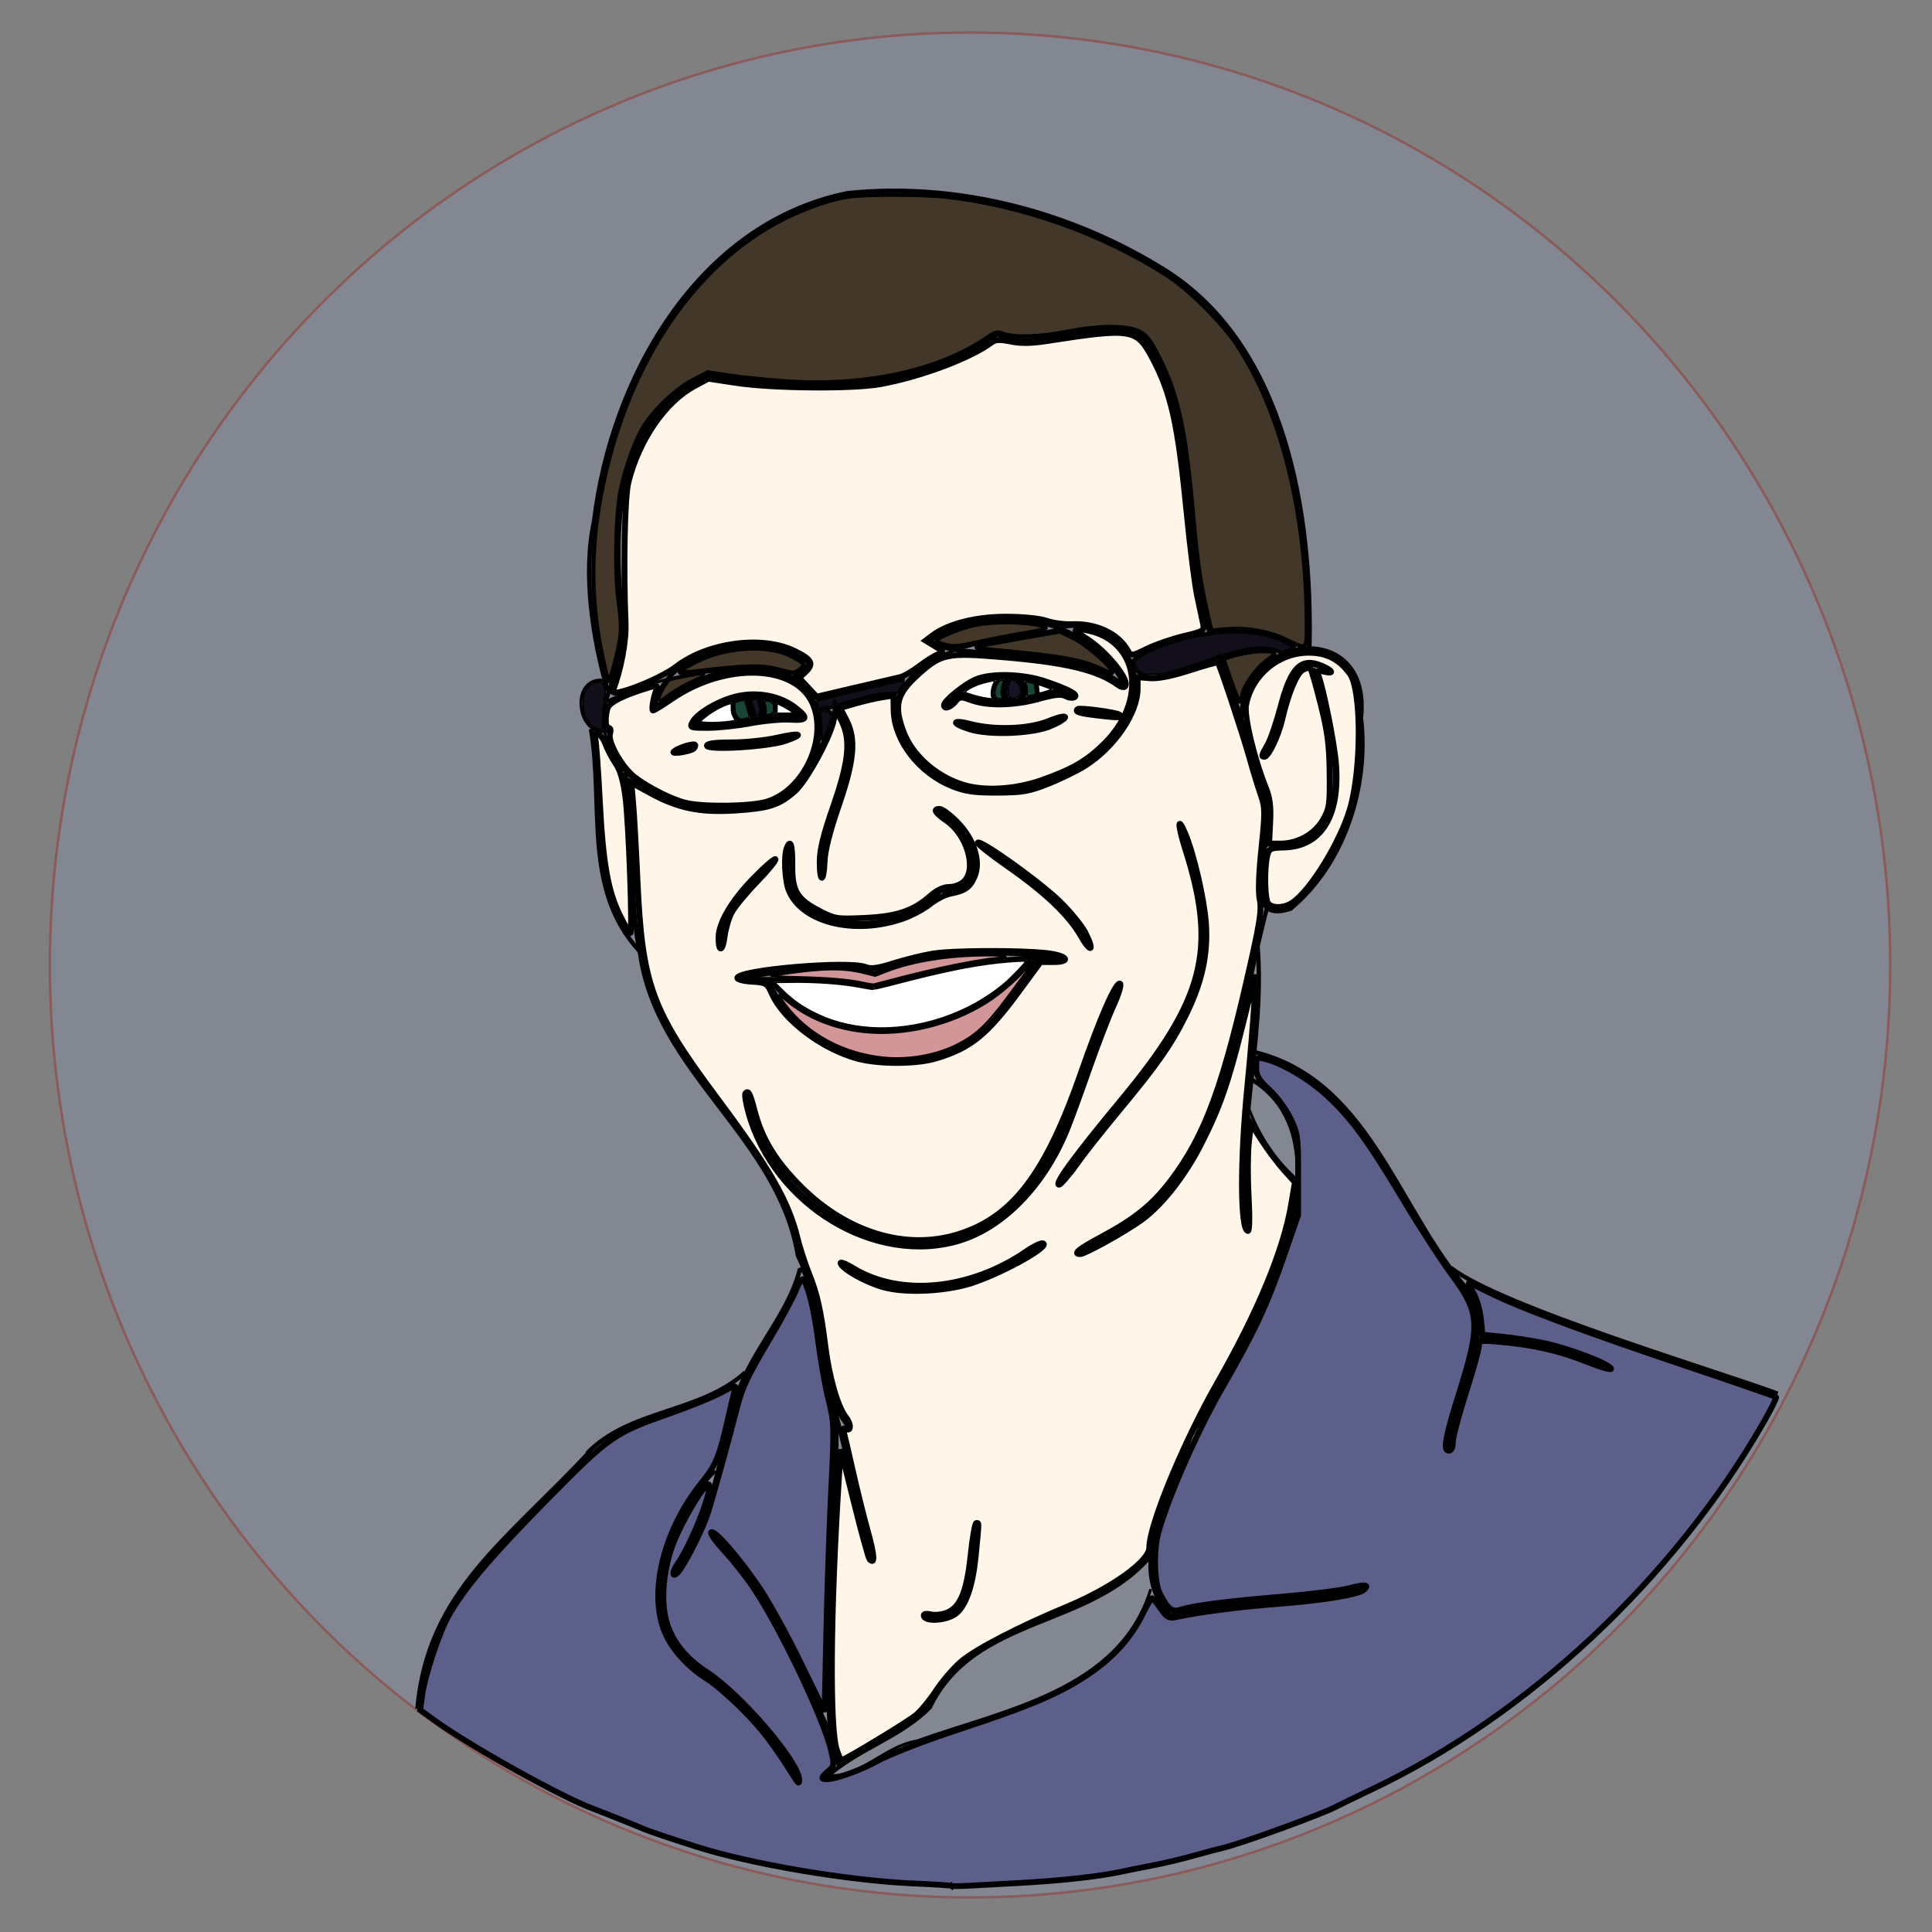 <?xml version="1.0" encoding="UTF-8" standalone="no"?>
<!-- Created with Inkscape (http://www.inkscape.org/) -->

<svg
   xmlns:dc="http://purl.org/dc/elements/1.1/"
   xmlns:cc="http://creativecommons.org/ns#"
   xmlns:rdf="http://www.w3.org/1999/02/22-rdf-syntax-ns#"
   xmlns:svg="http://www.w3.org/2000/svg"
   xmlns="http://www.w3.org/2000/svg"
   xmlns:sodipodi="http://sodipodi.sourceforge.net/DTD/sodipodi-0.dtd"
   xmlns:inkscape="http://www.inkscape.org/namespaces/inkscape"
   width="15in"
   height="15in"
   viewBox="0 0 1350 1350"
   id="svg2"
   version="1.1"
   inkscape:version="0.91 r13725"
   sodipodi:docname="trsuch-2.svg">
  <rect x="0" y="0" width="1350" height="1350" fill="#808080" stroke="none"/>
  <defs
     id="defs4" />
  <sodipodi:namedview
     id="base"
     pagecolor="#ffffff"
     bordercolor="#666666"
     borderopacity="1.0"
     inkscape:pageopacity="0.0"
     inkscape:pageshadow="2"
     inkscape:zoom="0.24748737"
     inkscape:cx="1612.2335"
     inkscape:cy="541.33766"
     inkscape:document-units="px"
     inkscape:current-layer="layer1"
     showgrid="false"
     units="in"
     inkscape:window-width="1536"
     inkscape:window-height="801"
     inkscape:window-x="-8"
     inkscape:window-y="-8"
     inkscape:window-maximized="1">
    <inkscape:grid
       type="xygrid"
       id="grid4944" />
  </sodipodi:namedview>
  <g
     inkscape:label="Layer 1"
     inkscape:groupmode="layer"
     id="layer1"
     transform="translate(0,297.638)">
    <path
       style="opacity:1;fill:#db9f9a;fill-opacity:1;stroke:none;stroke-width:2;stroke-miterlimit:4;stroke-dasharray:none;stroke-opacity:1"
       d=""
       id="path4990"
       inkscape:connector-curvature="0"
       transform="translate(0,-297.638)" />
    <g
       id="g8753"
       transform="translate(-1433.604,36.284)">
      <ellipse
         ry="651.57"
         rx="642.999"
         cy="340.362"
         cx="2111.428"
         id="path8590"
         style="opacity:1;fill:#828792;fill-opacity:1;stroke:#8b5a5a;stroke-width:1.716;stroke-miterlimit:4;stroke-dasharray:none;stroke-opacity:1" />
      <g
         id="g7287"
         transform="translate(1613.088,-33.559)">
        <path
           style="fill:none;fill-rule:evenodd;stroke:#000000;stroke-width:3.1;stroke-linecap:butt;stroke-linejoin:miter;stroke-miterlimit:4;stroke-dasharray:none;stroke-opacity:1"
           d="m 735.462,152.061 c 2.124,-92.54 -16.301,-211.257 -101.674,-264.087 -65.037,-40.463 -144.465,-61.254 -220.818,-53.367 -105.376,21.208 -165.515,129.812 -177.296,229.269 -8.055,36.837 -0.877,82.757 9.463,118.358"
           id="path4149"
           inkscape:connector-curvature="0"
           sodipodi:nodetypes="ccccc" />
        <path
           style="fill:none;fill-rule:evenodd;stroke:#000000;stroke-width:3;stroke-linecap:butt;stroke-linejoin:miter;stroke-miterlimit:4;stroke-dasharray:none;stroke-opacity:1"
           d="m 688.196,208.013 c -6.414,-65.421 91.218,-78.978 83.311,-6.709 5.7,47.869 -11.576,102.063 -49.163,133.273 -43.989,14.578 -1.049,-64.154 -22.51,-88.847 -6.189,-30.198 -16.969,-59.163 -27.547,-88.029"
           id="path4151"
           inkscape:connector-curvature="0" />
        <path
           style="fill:none;fill-rule:evenodd;stroke:#000000;stroke-width:2;stroke-linecap:butt;stroke-linejoin:miter;stroke-miterlimit:4;stroke-dasharray:none;stroke-opacity:1"
           d="M 702.857,227.219 C 723.063,213.173 710.733,145.955 750,169.362"
           id="path4153"
           inkscape:connector-curvature="0" />
        <path
           style="fill:none;fill-rule:evenodd;stroke:#000000;stroke-width:2;stroke-linecap:butt;stroke-linejoin:miter;stroke-miterlimit:4;stroke-dasharray:none;stroke-opacity:1"
           d="m 738.571,166.505 c 10.665,37.843 36.955,129.496 -29.087,124.124 l -6.483,-1.678"
           id="path4155"
           inkscape:connector-curvature="0" />
        <path
           style="fill:none;fill-rule:evenodd;stroke:#000000;stroke-width:3;stroke-linecap:butt;stroke-linejoin:miter;stroke-miterlimit:4;stroke-dasharray:none;stroke-opacity:1"
           d="m 233.449,208.98 c 9.009,53.92 -5.749,112.435 34.051,155.383"
           id="path4159"
           inkscape:connector-curvature="0"
           sodipodi:nodetypes="cc" />
        <path
           style="fill:none;fill-rule:evenodd;stroke:#000000;stroke-width:3;stroke-linecap:butt;stroke-linejoin:miter;stroke-miterlimit:4;stroke-dasharray:none;stroke-opacity:1"
           d="m 257.02,239.441 c 10.412,41.589 1.32,86.309 10.837,126.349"
           id="path4161"
           inkscape:connector-curvature="0"
           sodipodi:nodetypes="cc" />
        <path
           style="fill:none;fill-rule:evenodd;stroke:#000000;stroke-width:3;stroke-linecap:butt;stroke-linejoin:miter;stroke-miterlimit:4;stroke-dasharray:none;stroke-opacity:1"
           d="m 666.067,142.671 c -22.637,-67.74 -4.458,-146.259 -46.415,-207.956 -31.545,-16.435 -73.225,12.922 -102.231,-1.399 -58.053,41.908 -133.857,40.244 -201.297,28.655 -61.923,23.313 -67.268,98.903 -61.948,155.296 7.125,28.069 -2.463,46.294 -10.352,72.233"
           id="path4163"
           inkscape:connector-curvature="0" />
        <path
           style="fill:none;fill-rule:evenodd;stroke:#000000;stroke-width:2;stroke-linecap:butt;stroke-linejoin:miter;stroke-miterlimit:4;stroke-dasharray:none;stroke-opacity:1"
           d="m 715.768,156.158 c -28.2,-16.55 -99.337,38.94 -103.979,5.076 21.244,-17.623 86.8,-31.339 113.926,-9.015"
           id="path4165"
           inkscape:connector-curvature="0"
           sodipodi:nodetypes="ccc" />
        <path
           style="fill:none;fill-rule:evenodd;stroke:#000000;stroke-width:2;stroke-linecap:butt;stroke-linejoin:miter;stroke-miterlimit:4;stroke-dasharray:none;stroke-opacity:1"
           d="m 600.548,146.793 c 36.99,38.142 -8.29,88.142 -48.255,98.239 -43.062,21.653 -104.52,-0.557 -106.454,-53.396 16.096,-47.224 79.211,-42.004 119.458,-53.925 12.193,-1.316 25.342,0.893 35.07,8.815"
           id="path4167"
           inkscape:connector-curvature="0" />
        <path
           style="fill:none;fill-rule:evenodd;stroke:#000000;stroke-width:3;stroke-linecap:butt;stroke-linejoin:miter;stroke-miterlimit:4;stroke-dasharray:none;stroke-opacity:1"
           d="M 606.183,179.355 C 571.91,147.238 482.026,162.709 470.777,146.957 512.382,118.663 585.011,131.004 606.378,179.319"
           id="path4169"
           inkscape:connector-curvature="0" />
        <path
           style="fill:none;fill-rule:evenodd;stroke:#000000;stroke-width:3;stroke-linecap:butt;stroke-linejoin:miter;stroke-miterlimit:4;stroke-dasharray:none;stroke-opacity:1"
           d="m 571.043,186.948 c -26.32,-15.842 -69.257,-23.627 -88.893,6.566"
           id="path4171"
           inkscape:connector-curvature="0" />
        <path
           style="fill:none;fill-rule:evenodd;stroke:#000000;stroke-width:3;stroke-linecap:butt;stroke-linejoin:miter;stroke-miterlimit:4;stroke-dasharray:none;stroke-opacity:1"
           d="m 491.999,183.918 c 21.709,10.773 46.921,5.061 68.69,-2.273"
           id="path4173"
           inkscape:connector-curvature="0" />
        <path
           style="fill:none;fill-rule:evenodd;stroke:#000000;stroke-width:2;stroke-linecap:butt;stroke-linejoin:miter;stroke-miterlimit:4;stroke-dasharray:none;stroke-opacity:1"
           d="m 544.527,176.089 1.136,10.354"
           id="path4175"
           inkscape:connector-curvature="0" />
        <path
           style="fill:none;fill-rule:evenodd;stroke:#000000;stroke-width:2;stroke-linecap:butt;stroke-linejoin:miter;stroke-miterlimit:4;stroke-dasharray:none;stroke-opacity:1"
           d="m 518.768,173.943 c -3.65,3.275 -7.231,11.879 -1.515,15.405"
           id="path4177"
           inkscape:connector-curvature="0" />
        <path
           style="fill:none;fill-rule:evenodd;stroke:#000000;stroke-width:4;stroke-linecap:butt;stroke-linejoin:miter;stroke-miterlimit:4;stroke-dasharray:none;stroke-opacity:1"
           d="m 524.576,173.943 c -1.484,2.921 -5.074,15.986 2.904,15.152"
           id="path4179"
           inkscape:connector-curvature="0" />
        <path
           style="fill:none;fill-rule:evenodd;stroke:#000000;stroke-width:4;stroke-linecap:butt;stroke-linejoin:miter;stroke-miterlimit:4;stroke-dasharray:none;stroke-opacity:1"
           d="m 531.142,174.321 c 6.116,1.727 7.259,12.869 0.505,14.647"
           id="path4181"
           inkscape:connector-curvature="0" />
        <path
           style="fill:none;fill-rule:evenodd;stroke:#000000;stroke-width:2;stroke-linecap:butt;stroke-linejoin:miter;stroke-miterlimit:4;stroke-dasharray:none;stroke-opacity:1"
           d="m 564.982,199.575 c -22.54,15.185 -52.288,14.059 -76.772,4.546"
           id="path4183"
           inkscape:connector-curvature="0" />
        <path
           style="fill:none;fill-rule:evenodd;stroke:#000000;stroke-width:2;stroke-linecap:butt;stroke-linejoin:miter;stroke-miterlimit:4;stroke-dasharray:none;stroke-opacity:1"
           d="m 574.579,196.04 c 9.447,1.619 18.981,2.799 28.537,3.536"
           id="path4185"
           inkscape:connector-curvature="0" />
        <path
           style="fill:none;fill-rule:evenodd;stroke:#000000;stroke-width:3;stroke-linecap:butt;stroke-linejoin:miter;stroke-miterlimit:4;stroke-dasharray:none;stroke-opacity:1"
           d="m 373.558,172.554 c -32.374,-13.878 -70.357,-0.59 -95.459,21.718"
           id="path4189"
           inkscape:connector-curvature="0" />
        <path
           style="fill:none;fill-rule:evenodd;stroke:#000000;stroke-width:3;stroke-linecap:butt;stroke-linejoin:miter;stroke-miterlimit:4;stroke-dasharray:none;stroke-opacity:1"
           d="m 278.099,194.524 c 4.813,-43.471 82.755,-56.447 107.626,-31.188 l -3.942,4.888 -8.478,5.592"
           id="path4191"
           inkscape:connector-curvature="0" />
        <path
           style="fill:none;fill-rule:evenodd;stroke:#000000;stroke-width:2;stroke-linecap:butt;stroke-linejoin:miter;stroke-miterlimit:4;stroke-dasharray:none;stroke-opacity:1"
           d="m 243.501,175.079 c -25.86,-4.228 -20.335,42.177 3.283,35.103"
           id="path4195"
           inkscape:connector-curvature="0" />
        <path
           style="fill:none;fill-rule:evenodd;stroke:#000000;stroke-width:2;stroke-linecap:butt;stroke-linejoin:miter;stroke-miterlimit:4;stroke-dasharray:none;stroke-opacity:1"
           d="m 244.006,189.979 c -12.26,53.035 51.911,82.56 96.008,73.968 58.257,4.023 78.934,-95.565 11.517,-95.617 -36.643,-2.602 -74.657,5.547 -107.525,21.649 z"
           id="path4197"
           inkscape:connector-curvature="0" />
        <path
           style="fill:none;fill-rule:evenodd;stroke:#000000;stroke-width:3;stroke-linecap:butt;stroke-linejoin:miter;stroke-miterlimit:4;stroke-dasharray:none;stroke-opacity:1"
           d="m 381.135,201.595 c -19.708,-23.364 -59.756,-17.288 -76.772,6.061"
           id="path4199"
           inkscape:connector-curvature="0" />
        <path
           style="fill:none;fill-rule:evenodd;stroke:#000000;stroke-width:3;stroke-linecap:butt;stroke-linejoin:miter;stroke-miterlimit:4;stroke-dasharray:none;stroke-opacity:1"
           d="m 382.65,201.343 c -25.311,-7.056 -50.177,9.646 -75.509,3.788"
           id="path4201"
           inkscape:connector-curvature="0" />
        <path
           style="fill:none;fill-rule:evenodd;stroke:#000000;stroke-width:2;stroke-linecap:butt;stroke-linejoin:miter;stroke-miterlimit:4;stroke-dasharray:none;stroke-opacity:1"
           d="m 333.405,188.842 c -1.691,4.78 -1.187,12.339 4.293,14.647"
           id="path4203"
           inkscape:connector-curvature="0" />
        <path
           style="fill:none;fill-rule:evenodd;stroke:#000000;stroke-width:2;stroke-linecap:butt;stroke-linejoin:miter;stroke-miterlimit:4;stroke-dasharray:none;stroke-opacity:1"
           d="m 359.164,188.337 c 5.139,2.098 4.515,12.792 -2.02,12.248"
           id="path4205"
           inkscape:connector-curvature="0" />
        <path
           style="fill:none;fill-rule:evenodd;stroke:#000000;stroke-width:4;stroke-linecap:butt;stroke-linejoin:miter;stroke-miterlimit:4;stroke-dasharray:none;stroke-opacity:1"
           d="m 342.875,187.327 c 0.434,2.418 3.212,11.762 4.167,14.016"
           id="path4207"
           inkscape:connector-curvature="0" />
        <path
           style="fill:none;fill-rule:evenodd;stroke:#000000;stroke-width:4;stroke-linecap:butt;stroke-linejoin:miter;stroke-miterlimit:4;stroke-dasharray:none;stroke-opacity:1"
           d="m 351.966,187.706 c 0.58,3.662 4.185,10.64 -0.884,13.385"
           id="path4209"
           inkscape:connector-curvature="0" />
        <path
           style="fill:none;fill-rule:evenodd;stroke:#000000;stroke-width:0;stroke-linecap:butt;stroke-linejoin:miter;stroke-miterlimit:4;stroke-dasharray:none;stroke-opacity:1"
           d="m 307.899,206.394 c -1.312,2.526 -6.194,12.796 -7.324,15.405"
           id="path4211"
           inkscape:connector-curvature="0" />
        <path
           style="fill:none;fill-rule:evenodd;stroke:#000000;stroke-width:2;stroke-linecap:butt;stroke-linejoin:miter;stroke-miterlimit:4;stroke-dasharray:none;stroke-opacity:1"
           d="m 305.878,220.788 c -2.649,0.662 -13.087,3.861 -15.657,4.798"
           id="path4213"
           inkscape:connector-curvature="0" />
        <path
           style="fill:none;fill-rule:evenodd;stroke:#000000;stroke-width:2;stroke-linecap:butt;stroke-linejoin:miter;stroke-miterlimit:4;stroke-dasharray:none;stroke-opacity:1"
           d="m 377.347,212.96 c -19.582,7.26 -40.909,9.508 -61.619,7.071"
           id="path4215"
           inkscape:connector-curvature="0" />
        <path
           style="fill:none;fill-rule:evenodd;stroke:#000000;stroke-width:2;stroke-linecap:butt;stroke-linejoin:miter;stroke-miterlimit:4;stroke-dasharray:none;stroke-opacity:1"
           d="m 395.529,194.524 c 16.902,4.215 -1.789,22.928 -5.556,34.345"
           id="path4217"
           inkscape:connector-curvature="0"
           sodipodi:nodetypes="cc" />
        <path
           style="fill:none;fill-rule:evenodd;stroke:#000000;stroke-width:2;stroke-linecap:butt;stroke-linejoin:miter;stroke-miterlimit:4;stroke-dasharray:none;stroke-opacity:1"
           d="m 447.3,184.802 c -17.454,-1.754 -37.532,8.82 -54.422,10.985"
           id="path4219"
           inkscape:connector-curvature="0"
           sodipodi:nodetypes="cc" />
        <path
           style="fill:none;fill-rule:evenodd;stroke:#000000;stroke-width:2;stroke-linecap:butt;stroke-linejoin:miter;stroke-miterlimit:4;stroke-dasharray:none;stroke-opacity:1"
           d="m 452.855,174.069 c -16.985,2.758 -45.401,10.502 -62.124,14.395"
           id="path4221"
           inkscape:connector-curvature="0"
           sodipodi:nodetypes="cc" />
        <path
           style="fill:none;fill-rule:evenodd;stroke:#000000;stroke-width:2;stroke-linecap:butt;stroke-linejoin:miter;stroke-miterlimit:4;stroke-dasharray:none;stroke-opacity:1"
           d="M 403.326,193.085 C 436.261,228.148 387.747,273.192 395,312.576"
           id="path4223"
           inkscape:connector-curvature="0"
           sodipodi:nodetypes="cc" />
        <path
           style="fill:none;fill-rule:evenodd;stroke:#000000;stroke-width:3;stroke-linecap:butt;stroke-linejoin:miter;stroke-miterlimit:4;stroke-dasharray:none;stroke-opacity:1"
           d="m 373.571,289.719 c -20.397,66.249 76.872,66.94 103.938,32.52 41.08,1.805 21.355,-47.891 -2.51,-56.091"
           id="path4225"
           inkscape:connector-curvature="0" />
        <path
           style="fill:none;fill-rule:evenodd;stroke:#000000;stroke-width:2;stroke-linecap:butt;stroke-linejoin:miter;stroke-miterlimit:4;stroke-dasharray:none;stroke-opacity:1"
           d="M 504.286,288.648 C 532.728,309.889 569.288,327.751 582.5,362.934"
           id="path4227"
           inkscape:connector-curvature="0" />
        <path
           style="fill:none;fill-rule:evenodd;stroke:#000000;stroke-width:2;stroke-linecap:butt;stroke-linejoin:miter;stroke-miterlimit:4;stroke-dasharray:none;stroke-opacity:1"
           d="m 361.786,300.791 c -15.992,17.622 -42.991,35.594 -36.071,63.214"
           id="path4229"
           inkscape:connector-curvature="0" />
        <path
           style="fill:none;fill-rule:evenodd;stroke:#000000;stroke-width:3;stroke-linecap:butt;stroke-linejoin:miter;stroke-miterlimit:4;stroke-dasharray:none;stroke-opacity:1"
           d="m 431.071,389.719 c -30.462,-7.733 -62.165,-4.682 -93.214,-6.429"
           id="path4231"
           inkscape:connector-curvature="0" />
        <path
           style="fill:none;fill-rule:evenodd;stroke:#000000;stroke-width:3;stroke-linecap:butt;stroke-linejoin:miter;stroke-miterlimit:4;stroke-dasharray:none;stroke-opacity:1"
           d="m 431.429,379.719 c -31.066,-10.961 -63.592,0.47 -95,2.857"
           id="path4233"
           inkscape:connector-curvature="0" />
        <path
           style="fill:none;fill-rule:evenodd;stroke:#000000;stroke-width:3;stroke-linecap:butt;stroke-linejoin:miter;stroke-miterlimit:4;stroke-dasharray:none;stroke-opacity:1"
           d="m 431.25,389.362 c 40.619,-10.756 82.024,-22.169 124.464,-20"
           id="path4235"
           inkscape:connector-curvature="0" />
        <path
           style="fill:none;fill-rule:evenodd;stroke:#000000;stroke-width:3;stroke-linecap:butt;stroke-linejoin:miter;stroke-miterlimit:4;stroke-dasharray:none;stroke-opacity:1"
           d="m 431.071,380.076 c 41.809,-18.662 88.89,-15.873 133.214,-10.714"
           id="path4237"
           inkscape:connector-curvature="0" />
        <path
           style="fill:none;fill-rule:evenodd;stroke:#000000;stroke-width:3;stroke-linecap:butt;stroke-linejoin:miter;stroke-miterlimit:4;stroke-dasharray:none;stroke-opacity:1"
           d="m 357.5,383.112 c 43.947,58.523 143.273,41.368 182.857,-13.036"
           id="path4239"
           inkscape:connector-curvature="0" />
        <path
           style="fill:none;fill-rule:evenodd;stroke:#000000;stroke-width:3;stroke-linecap:butt;stroke-linejoin:miter;stroke-miterlimit:4;stroke-dasharray:none;stroke-opacity:1"
           d="m 357.679,384.898 c 26.044,63.675 125.486,77.614 163.976,18.216 8.959,-11.142 16.882,-23.059 25.488,-34.466"
           id="path4241"
           inkscape:connector-curvature="0" />
        <path
           style="fill:none;fill-rule:evenodd;stroke:#000000;stroke-width:3;stroke-linecap:butt;stroke-linejoin:miter;stroke-miterlimit:4;stroke-dasharray:none;stroke-opacity:1"
           d="m 267.651,364.822 c 11.02,84.103 96.544,128.897 110.386,212.051 l 4.613,10.096"
           id="path4259"
           inkscape:connector-curvature="0"
           sodipodi:nodetypes="ccc" />
        <path
           style="fill:none;fill-rule:evenodd;stroke:#000000;stroke-width:3;stroke-linecap:butt;stroke-linejoin:miter;stroke-miterlimit:4;stroke-dasharray:none;stroke-opacity:1"
           d="m 342.749,462.72 c 9.221,76.33 105.674,136.442 173.455,89.433 54.666,-38.498 57.043,-110.585 87.164,-164.689"
           id="path4261"
           inkscape:connector-curvature="0" />
        <path
           style="fill:none;fill-rule:evenodd;stroke:#000000;stroke-width:2;stroke-linecap:butt;stroke-linejoin:miter;stroke-miterlimit:4;stroke-dasharray:none;stroke-opacity:1"
           d="m 560.942,526.865 c 36.561,-58.562 106.99,-106.817 100.71,-183.452 -1.916,-23.917 -8.907,-46.244 -17.372,-68.581"
           id="path4263"
           inkscape:connector-curvature="0" />
        <path
           style="fill:none;fill-rule:evenodd;stroke:#000000;stroke-width:3;stroke-linecap:butt;stroke-linejoin:miter;stroke-miterlimit:4;stroke-dasharray:none;stroke-opacity:1"
           d="m 705.978,333.529 c -20.104,74.193 -28.47,181.404 -101.382,225.438 -10.915,4.498 -20.587,11.694 -31.028,15.879"
           id="path4265"
           inkscape:connector-curvature="0"
           sodipodi:nodetypes="ccc" />
        <path
           style="fill:none;fill-rule:evenodd;stroke:#000000;stroke-width:3;stroke-linecap:butt;stroke-linejoin:miter;stroke-miterlimit:4;stroke-dasharray:none;stroke-opacity:1"
           d="m 699.333,361.705 c 5.092,65.696 -16.289,130.856 -6.566,196.475"
           id="path4267"
           inkscape:connector-curvature="0" />
        <path
           style="fill:none;fill-rule:evenodd;stroke:#000000;stroke-width:2;stroke-linecap:butt;stroke-linejoin:miter;stroke-miterlimit:4;stroke-dasharray:none;stroke-opacity:1"
           d="m 691.504,469.538 c 6.679,20.361 18.439,39.12 34.345,53.538"
           id="path4269"
           inkscape:connector-curvature="0" />
        <path
           style="fill:none;fill-rule:evenodd;stroke:#000000;stroke-width:3;stroke-linecap:butt;stroke-linejoin:miter;stroke-miterlimit:4;stroke-dasharray:none;stroke-opacity:1"
           d="m 696.555,434.688 c 78.732,18.653 99.629,106.553 145.75,161.72 29.451,31.769 -8.688,79.651 -9.632,116.324"
           id="path4271"
           inkscape:connector-curvature="0" />
        <path
           style="fill:none;fill-rule:evenodd;stroke:#000000;stroke-width:3;stroke-linecap:butt;stroke-linejoin:miter;stroke-miterlimit:4;stroke-dasharray:none;stroke-opacity:1"
           d="m 692.767,452.618 c 48.527,26.671 37.095,90.797 19.447,133.176 -13.833,42.938 -38.652,79.555 -60.358,118.352"
           id="path4273"
           inkscape:connector-curvature="0" />
        <path
           style="fill:none;fill-rule:evenodd;stroke:#000000;stroke-width:3;stroke-linecap:butt;stroke-linejoin:miter;stroke-miterlimit:4;stroke-dasharray:none;stroke-opacity:1"
           d="m 834.29,585.54 c 35.632,27.522 186.878,72.38 228.361,87.91"
           id="path4275"
           inkscape:connector-curvature="0"
           sodipodi:nodetypes="cc" />
        <path
           style="fill:none;fill-rule:evenodd;stroke:#000000;stroke-width:2;stroke-linecap:butt;stroke-linejoin:miter;stroke-miterlimit:4;stroke-dasharray:none;stroke-opacity:1"
           d="m 854.391,634.951 c 31.931,0.15 64.31,6.678 92.429,22.223"
           id="path4277"
           inkscape:connector-curvature="0" />
        <path
           style="fill:none;fill-rule:evenodd;stroke:#000000;stroke-width:2;stroke-linecap:butt;stroke-linejoin:miter;stroke-miterlimit:4;stroke-dasharray:none;stroke-opacity:1"
           d="M 549.325,568.281 C 510.296,598.368 449.258,616.724 407.399,581.413"
           id="path4279"
           inkscape:connector-curvature="0" />
        <path
           style="fill:none;fill-rule:evenodd;stroke:#000000;stroke-width:3;stroke-linecap:butt;stroke-linejoin:miter;stroke-miterlimit:4;stroke-dasharray:none;stroke-opacity:1"
           d="m 380.124,584.948 c 22.188,33.91 6.612,80.389 33.84,112.127"
           id="path4281"
           inkscape:connector-curvature="0" />
        <path
           style="fill:none;fill-rule:evenodd;stroke:#000000;stroke-width:3;stroke-linecap:butt;stroke-linejoin:miter;stroke-miterlimit:4;stroke-dasharray:none;stroke-opacity:1"
           d="m 379.619,585.958 c -9.685,38.16 -43.625,66.045 -47.982,106.066"
           id="path4283"
           inkscape:connector-curvature="0" />
        <path
           style="fill:none;fill-rule:evenodd;stroke:#000000;stroke-width:3;stroke-linecap:butt;stroke-linejoin:miter;stroke-miterlimit:4;stroke-dasharray:none;stroke-opacity:1"
           d="M 341.234,658.689 C 309.64,687.315 260.532,684.229 230.622,715.258"
           id="path4289"
           inkscape:connector-curvature="0" />
        <path
           style="fill:none;fill-rule:evenodd;stroke:#000000;stroke-width:3;stroke-linecap:butt;stroke-linejoin:miter;stroke-miterlimit:4;stroke-dasharray:none;stroke-opacity:1"
           d="m 400,671.505 c 11.851,38.567 17.447,78.771 30,117.143"
           id="path4291"
           inkscape:connector-curvature="0" />
        <path
           style="fill:none;fill-rule:evenodd;stroke:#000000;stroke-width:2;stroke-linecap:butt;stroke-linejoin:miter;stroke-miterlimit:4;stroke-dasharray:none;stroke-opacity:1"
           d="m 502.143,763.648 c -1.966,22.397 1.572,74.946 -35,65"
           id="path4293"
           inkscape:connector-curvature="0" />
        <path
           style="fill:none;fill-rule:evenodd;stroke:#000000;stroke-width:3;stroke-linecap:butt;stroke-linejoin:miter;stroke-miterlimit:4;stroke-dasharray:none;stroke-opacity:1"
           d="m 653.123,700.973 c -11.665,38.501 -48.682,94.298 -14.563,127.501 40.094,-11.873 83.054,-7.764 124.505,-16.065 l 6.026,-2.018 L 775,807.934"
           id="path4295"
           inkscape:connector-curvature="0" />
        <path
           style="fill:none;fill-rule:evenodd;stroke:#000000;stroke-width:3;stroke-linecap:butt;stroke-linejoin:miter;stroke-miterlimit:4;stroke-dasharray:none;stroke-opacity:1"
           d="m 625.311,785.862 c -42.655,51.964 -123.709,41.996 -155.123,106.808 -21.179,21.545 -52.036,29.428 -73.759,50.263"
           id="path4297"
           inkscape:connector-curvature="0"
           sodipodi:nodetypes="ccc" />
        <path
           style="fill:none;fill-rule:evenodd;stroke:#000000;stroke-width:2;stroke-linecap:butt;stroke-linejoin:miter;stroke-miterlimit:4;stroke-dasharray:none;stroke-opacity:1"
           d="m 624.596,810.076 c -21.534,70.879 -103.031,84.271 -163.41,106.067 -22.278,3.392 -40.582,26.68 -62.528,24.02"
           id="path4299"
           inkscape:connector-curvature="0" />
        <path
           style="fill:none;fill-rule:evenodd;stroke:#000000;stroke-width:3;stroke-linecap:butt;stroke-linejoin:miter;stroke-miterlimit:4;stroke-dasharray:none;stroke-opacity:1"
           d="m 405.08,692.306 c 0.113,74.943 -10.134,147.698 -4.139,222.234 l 2.471,9.792 3.644,9.438"
           id="path4301"
           inkscape:connector-curvature="0"
           sodipodi:nodetypes="cccc" />
        <path
           style="fill:none;fill-rule:evenodd;stroke:#000000;stroke-width:2;stroke-linecap:butt;stroke-linejoin:miter;stroke-miterlimit:4;stroke-dasharray:none;stroke-opacity:1"
           d="m 331.342,691.816 c -11.553,36.677 -15.707,77.327 -40.628,108.261"
           id="path4303"
           inkscape:connector-curvature="0" />
        <path
           style="fill:none;fill-rule:evenodd;stroke:#000000;stroke-width:2;stroke-linecap:butt;stroke-linejoin:miter;stroke-miterlimit:4;stroke-dasharray:none;stroke-opacity:1"
           d="m 320.484,727.521 c -39.754,39.966 -62.982,118.076 1.178,146.714 22.2,20.89 45.655,42.444 56.909,71.555"
           id="path4307"
           inkscape:connector-curvature="0" />
        <path
           style="fill:none;fill-rule:evenodd;stroke:#000000;stroke-width:2;stroke-linecap:butt;stroke-linejoin:miter;stroke-miterlimit:4;stroke-dasharray:none;stroke-opacity:1"
           d="m 317.857,770.791 c 40.43,39.141 60.984,92.669 84.408,142.561"
           id="path4309"
           inkscape:connector-curvature="0" />
        <path
           sodipodi:nodetypes="cc"
           style="fill:none;fill-rule:evenodd;stroke:#000000;stroke-width:3;stroke-linecap:butt;stroke-linejoin:miter;stroke-miterlimit:4;stroke-dasharray:none;stroke-opacity:1"
           d="M 233.571,712.934 C 174.224,776.855 119.616,811.365 112.143,893.648"
           id="path4311"
           inkscape:connector-curvature="0" />
      </g>
      <path
         transform="translate(0,-297.638)"
         inkscape:connector-curvature="0"
         id="path8592"
         d="m 2098.875,1281.484 c -0.332,-0.29 -12.877,-1.071 -27.878,-1.735 -44.984,-1.991 -113.034,-13.566 -151.044,-25.691 -18.377,-5.862 -32.099,-10.48 -35.835,-12.058 -7.996,-3.379 -30.429,-12.342 -36.365,-14.53 -21.602,-7.962 -84.752,-43.107 -109.75,-61.081 l -10.755,-7.733 1.342,-10.31 c 1.765,-13.563 11.988,-44.32 18.535,-55.767 11.177,-19.542 29.202,-40.834 67.682,-79.948 44.743,-45.481 47.68,-47.544 87.496,-61.46 13.334,-4.66 29.113,-11.081 35.066,-14.267 10.562,-5.655 10.792,-5.687 9.557,-1.326 -0.696,2.457 -2.591,10.377 -4.213,17.6 -6.38,28.424 -8.607,33.969 -18.611,46.333 -28.038,34.652 -38.403,80.797 -24.309,108.221 5.72,11.129 16.312,22.076 28.868,29.835 4.497,2.779 15.318,12.203 24.049,20.943 13.493,13.509 21.022,23.407 36.853,48.45 1.865,2.951 2.433,3.115 2.525,0.731 0.465,-12.047 -40.705,-60.164 -64.833,-75.772 -14.578,-9.43 -24.189,-21.524 -27.996,-35.229 -3.84,-13.822 -2.355,-34.268 3.766,-51.851 5.733,-16.469 24.618,-47.968 26.098,-43.529 1.841,5.523 -12.866,42.228 -22.247,55.526 -4.494,6.369 -3.148,10.356 1.445,4.282 5.274,-6.975 16.644,-29.919 19.949,-40.259 3.399,-10.633 15.527,-54.48 20.554,-74.31 3.467,-13.677 7.043,-21.049 24.584,-50.686 7.149,-12.078 14.617,-26.084 16.596,-31.123 1.992,-5.072 4.212,-8.17 4.972,-6.94 3.985,6.448 7.559,21.4 10.387,43.459 1.738,13.555 5.006,31.988 7.262,40.963 3.888,15.465 3.986,18.631 1.865,60.609 -1.231,24.36 -2.794,69.655 -3.473,100.654 l -1.235,56.362 -16.596,-34.139 c -9.128,-18.776 -22.1,-42.321 -28.826,-52.322 -13.989,-20.798 -31.618,-41.096 -33.83,-38.953 -0.825,0.799 3.498,6.852 9.608,13.451 6.109,6.599 15.25,18.228 20.312,25.843 19.001,28.582 48.959,91.504 53.955,113.325 2.325,10.153 2.221,10.804 -2.305,14.473 -2.606,2.113 -4.284,4.3 -3.727,4.859 2.6,2.614 22.366,-3.539 37.155,-11.565 9.631,-5.227 33.448,-14.502 57.797,-22.509 51.535,-16.946 72.224,-25.84 92.143,-39.609 16.901,-11.684 28.638,-24.953 36.831,-41.639 2.864,-5.834 5.7,-10.6 6.302,-10.593 0.602,0.01 3.308,3.264 6.013,7.235 4.059,5.96 5.824,7.025 10.101,6.099 16.59,-3.592 45.341,-7.327 71.853,-9.334 31.703,-2.4 56.914,-6.583 60.343,-10.011 3.577,-3.577 0.507,-3.838 -10.761,-0.915 -6.062,1.573 -27.425,4.236 -47.474,5.918 -38.324,3.216 -61.133,6.157 -70.127,9.04 -6.034,1.935 -8.931,-0.349 -14.569,-11.483 -3.826,-7.556 -4.382,-29.794 -1.05,-42.022 6.663,-24.452 27.218,-71.201 44.416,-101.015 23.055,-39.969 31.403,-57.802 43.709,-93.369 l 9.636,-27.849 0.01,-28.284 c 0.01,-26.827 -0.279,-28.872 -5.587,-39.682 -3.079,-6.269 -9.67,-15.151 -14.647,-19.74 -7.489,-6.902 -9.05,-9.593 -9.05,-15.591 0,-6.877 0.285,-7.182 5.556,-5.943 12.023,2.824 30.777,13.781 43.426,25.371 17.164,15.728 28.897,31.733 54.128,73.838 11.296,18.851 26.311,42.046 33.366,51.545 19.968,26.885 20.435,34.684 5.023,83.744 -9.364,29.809 -11.073,39.396 -7.022,39.396 1.875,0 2.903,-2.133 2.903,-6.018 0,-3.31 4.091,-18.785 9.091,-34.388 5,-15.604 9.091,-30.295 9.091,-32.647 0,-4.107 0.62,-4.221 15.657,-2.883 23.036,2.05 40.8,6.169 60.196,13.957 9.487,3.809 16.922,5.903 16.524,4.653 -1.11,-3.479 -30.928,-14.736 -47.931,-18.094 -8.334,-1.646 -21.168,-3.592 -28.52,-4.325 l -13.368,-1.332 -1.145,-11.09 c -0.63,-6.099 -2.993,-14.222 -5.252,-18.051 -2.259,-3.829 -3.66,-6.961 -3.115,-6.961 0.546,0 7.106,3.064 14.579,6.808 20.453,10.248 65.075,26.91 135.661,50.655 34.917,11.746 63.888,21.759 64.38,22.251 0.492,0.492 -3.445,8.441 -8.75,17.664 -62.969,109.475 -164.504,204.612 -273.668,256.425 -11.667,5.538 -22.812,10.941 -24.765,12.008 -9.553,5.216 -69.359,26.925 -80.29,29.145 -1.667,0.338 -8.485,2.141 -15.152,4.005 -14.277,3.993 -24.537,6.415 -38.386,9.06 -5.556,1.061 -12.374,2.432 -15.152,3.046 -16.302,3.603 -42.846,6.563 -73.741,8.222 -12.223,0.656 -27.407,1.482 -33.742,1.835 -6.335,0.353 -11.79,0.405 -12.122,0.115 l 0,0 z"
         style="opacity:1;fill:#5c5f89;fill-opacity:1;stroke:#000000;stroke-width:4.041;stroke-miterlimit:4;stroke-dasharray:none;stroke-opacity:1" />
      <path
         transform="translate(0,-297.638)"
         inkscape:connector-curvature="0"
         id="path8594"
         d="m 2018.524,1187.028 c -5.273,-14.663 -4.732,-94.823 1.284,-190.393 l 1.27,-20.182 9.367,37.756 c 5.152,20.766 10.019,38.409 10.817,39.207 3.913,3.913 3.484,-2.8 -1.269,-19.842 -2.88,-10.327 -7.577,-29.232 -10.438,-42.01 -2.861,-12.778 -5.713,-24.938 -6.34,-27.022 -0.7,-2.329 -0.33,-3.289 0.959,-2.492 4.231,2.615 4.537,-3.005 0.447,-8.204 -5.546,-7.051 -11.564,-27.834 -14.233,-49.155 -3.177,-25.377 -5.753,-36.873 -11.425,-50.975 -2.801,-6.965 -6.399,-18.033 -7.995,-24.594 -6.341,-26.066 -19.236,-48.528 -56.612,-98.612 -45.41,-60.849 -51.981,-78.815 -55.262,-151.087 -1.034,-22.779 -2.428,-47.567 -3.098,-55.084 l -1.218,-13.668 12.768,7.018 c 19.752,10.857 35.007,14.014 59.966,12.412 23.498,-1.509 30.492,-3.769 41.458,-13.397 8.318,-7.303 25.355,-38.706 27.353,-50.418 l 1.207,-7.071 4.006,8.081 c 6.696,13.509 5.316,28.012 -5.684,59.72 -7.001,20.182 -9.504,30.422 -9.504,38.891 0,15.027 2.903,14.922 3.461,-0.125 0.283,-7.638 3.622,-20.883 9.752,-38.693 11.045,-32.088 12.383,-47.033 5.408,-60.414 l -4.294,-8.237 10.514,-3.049 c 5.782,-1.677 14.15,-3.627 18.595,-4.333 l 8.081,-1.284 0.142,10.02 c 0.303,21.345 17.759,44.069 40.977,53.343 9.249,3.694 15.233,4.541 31.612,4.475 17.787,-0.072 22.091,-0.836 35.992,-6.384 8.684,-3.466 20.206,-9.136 25.604,-12.6 20.301,-13.027 36.327,-36.632 36.368,-53.567 l 0.02,-8.096 8.586,0.682 c 5.621,0.447 15.184,-1.439 27.691,-5.462 10.507,-3.379 19.367,-5.881 19.688,-5.561 1.27,1.27 17.372,49.766 21.89,65.927 2.64,9.445 6.306,21.472 8.145,26.728 3.052,8.719 3.089,11.988 0.421,37.376 -1.882,17.909 -2.296,30.62 -1.163,35.678 1.394,6.22 0.256,14.639 -5.46,40.406 -19.86,89.521 -32.366,123.871 -56.832,156.095 -12.629,16.634 -25.19,26.766 -48.724,39.302 -15.504,8.259 -19.915,11.908 -14.393,11.908 3.362,0 31.57,-15.711 42.922,-23.906 14.118,-10.192 30.135,-30.576 41.486,-52.801 12.759,-24.98 18.935,-42.538 28.449,-80.877 4.274,-17.223 8.258,-33.133 8.854,-35.355 1.837,-6.85 -0.858,34.329 -4.945,75.578 -5.236,52.845 -5.004,101.198 0.486,101.198 1.031,0 1.226,-10.203 0.456,-23.829 -0.741,-13.106 -0.691,-29.95 0.11,-37.431 l 1.457,-13.601 7.747,11.985 c 4.261,6.592 11.17,15.775 15.355,20.407 l 7.608,8.421 -2.604,15.509 c -5.334,31.764 -23.138,74.755 -51.604,124.606 -23.724,41.546 -47.546,99.232 -47.546,115.135 0,9.508 -26.112,28.225 -57.754,41.397 -33.728,14.041 -63.997,29.755 -73.945,38.389 -5.209,4.521 -12.937,13.521 -17.173,20 -4.236,6.479 -10.609,14.226 -14.162,17.214 -5.458,4.59 -49.919,31.515 -52.04,31.515 -0.387,0 -1.766,-2.955 -3.065,-6.566 z m 83.576,-96.189 c 6.743,-5.831 11.349,-19.669 13.332,-40.059 2.381,-24.48 2.353,-22.851 0.387,-22.851 -0.905,0 -2.688,9.967 -3.961,22.148 -2.677,25.602 -7.14,36.556 -16.471,40.421 -3.37,1.396 -8.419,1.964 -11.218,1.261 -2.8,-0.703 -5.09,-0.418 -5.09,0.633 0,5.068 16.665,3.943 23.022,-1.553 z m 12.372,-231.127 c 22.824,-8 53.433,-25.417 47.908,-27.259 -1.292,-0.431 -6.529,2.092 -11.638,5.607 -39.268,27.017 -88.095,31.779 -120.861,11.788 -5.39,-3.289 -9.409,-4.795 -8.93,-3.347 1.388,4.196 17.739,13.351 29.842,16.709 16.221,4.501 45.44,2.896 63.678,-3.497 z m -10.14,-29.147 c 30.435,-9.343 58.592,-38.268 74.36,-76.387 2.758,-6.667 9.765,-25.759 15.572,-42.426 5.807,-16.668 13.566,-36.883 17.241,-44.922 3.808,-8.329 5.851,-15.132 4.749,-15.813 -2.777,-1.716 -13.743,23.237 -27.135,61.746 -24.69,70.996 -47.804,101.468 -85.981,113.35 -36.577,11.384 -77.711,-1.126 -109.997,-33.453 -17.574,-17.597 -27.101,-33.177 -32.157,-52.588 -3.264,-12.53 -4.354,-14.631 -6.487,-12.498 -0.738,0.738 0.198,6.883 2.08,13.655 17.982,64.678 88.734,107.456 147.755,89.337 z m 81.049,-52.58 c 5.325,-7.463 18.412,-24.055 29.082,-36.871 27.556,-33.099 37.352,-47.035 47.622,-67.749 11.456,-23.105 15.784,-42.92 14.177,-64.905 -1.225,-16.759 -8.458,-48.073 -14.341,-62.087 -5.612,-13.367 -5.606,-6.519 0.01,11.141 22.205,69.837 13.192,104.749 -45.208,175.109 -31.873,38.402 -46.887,58.93 -43.099,58.93 1.141,0 6.432,-6.106 11.758,-13.569 z m -98.083,-74.537 c 24.558,-7.281 35.834,-16.374 58.486,-47.166 l 14.928,-20.292 8.85,0 c 13.349,0 9.757,-4.772 -4.778,-6.347 -19.288,-2.09 -65.446,-1.877 -79.264,0.365 -7.014,1.138 -19.354,4.166 -27.422,6.728 -11.088,3.521 -15.866,4.175 -19.572,2.678 -11.664,-4.711 -89.667,1.972 -89.733,7.688 -0.013,1.111 4.631,2.291 10.32,2.622 9.927,0.577 10.491,0.93 14.018,8.751 8.207,18.2 34.959,38.377 59.708,45.033 14.796,3.979 40.933,3.95 54.46,-0.06 l 0,9e-5 z M 1944.756,601.567 c 1.982,-3.846 9.985,-13.583 17.784,-21.638 7.8,-8.055 13.619,-15.207 12.932,-15.893 -0.687,-0.687 -7.739,5.449 -15.671,13.635 -15.202,15.688 -24.112,30.933 -24.145,41.316 -0.033,10.355 2.925,9.957 4.253,-0.573 0.683,-5.419 2.864,-13 4.846,-16.846 z m 247.299,13.866 c -2.441,-4.805 -10.482,-14.647 -17.869,-21.869 -13.935,-13.624 -55.266,-43.209 -57.392,-41.082 -0.667,0.667 8.53,7.991 20.437,16.277 26.335,18.325 43.189,34.319 51.521,48.892 7.226,12.64 9.928,10.827 3.304,-2.217 z m -127.422,-9.825 c 6.173,-2.17 14.643,-6.692 18.822,-10.051 4.179,-3.358 10.585,-6.672 14.238,-7.365 10.275,-1.948 13.807,-4.467 17.008,-12.128 4.477,-10.715 -0.63,-26.407 -12.437,-38.214 -4.915,-4.915 -10.325,-8.937 -12.021,-8.937 -4.981,0 -3.454,2.668 4.785,8.361 14.264,9.855 21.137,33.343 12.334,42.146 -2.313,2.313 -6.734,4.041 -10.34,4.041 -4.163,0 -8.717,2.123 -13.429,6.26 -11.991,10.529 -23.418,14.354 -45.931,15.377 -19.141,0.87 -20.782,0.617 -31.212,-4.804 -16.04,-8.336 -19.324,-13.844 -19.171,-32.149 0.119,-14.348 -1.32,-18.646 -3.949,-11.793 -2.187,5.7 -1.298,23.027 1.53,29.793 9.327,22.323 46.104,31.295 79.773,19.461 z"
         style="opacity:1;fill:#fff5e9;fill-opacity:1;stroke:#000000;stroke-width:4.041;stroke-miterlimit:4;stroke-dasharray:none;stroke-opacity:1" />
      <path
         transform="translate(0,-297.638)"
         inkscape:connector-curvature="0"
         id="path8596"
         d="m 1861.865,446.462 c 5.707,-14.789 9.417,-34.634 8.889,-47.556 -1.605,-39.322 -0.616,-87.769 2.008,-98.287 7.351,-29.476 25.712,-56.155 46.186,-67.11 l 9.618,-5.146 19.193,2.925 c 25.599,3.901 81.541,4.391 101.015,0.886 27.766,-4.998 63.214,-18.26 77.471,-28.984 2.927,-2.202 5.866,-2.368 13.647,-0.774 7.023,1.439 14.483,1.32 25.564,-0.405 58.274,-9.075 62.333,-8.476 72.7,10.726 13.805,25.569 18.416,46.233 24.792,111.101 2.293,23.326 5.532,48.782 7.198,56.569 1.666,7.787 3.509,16.431 4.094,19.209 1.011,4.798 0.329,5.227 -13.65,8.566 -8.093,1.934 -19.636,5.923 -25.65,8.866 -10.53,5.152 -11.014,5.209 -13.05,1.535 -6.721,-12.13 -22.198,-19.503 -39.325,-18.734 -5.248,0.236 -13.179,-0.838 -17.623,-2.386 -4.784,-1.666 -16.326,-2.83 -28.284,-2.852 -21.173,-0.039 -40.721,4.942 -51.598,13.146 l -4.733,3.57 6.651,4.045 c 6.229,3.788 6.379,4.131 2.366,5.405 -2.357,0.748 -8.336,4.452 -13.287,8.231 -4.951,3.779 -11.069,7.318 -13.597,7.863 -2.527,0.546 -16.651,3.835 -31.387,7.311 l -26.792,6.319 -6.109,-6.539 -6.109,-6.539 4.111,-3.83 c 6.45,-6.009 4.974,-9.014 -7.401,-15.069 -22.615,-11.064 -60.618,-6.01 -82.785,11.012 -11.872,9.116 -46.19,22.282 -44.124,16.928 z"
         style="opacity:1;fill:#fff5e9;fill-opacity:1;stroke:#000000;stroke-width:4.041;stroke-miterlimit:4;stroke-dasharray:none;stroke-opacity:1" />
      <path
         transform="translate(0,-297.638)"
         inkscape:connector-curvature="0"
         id="path8598"
         d="m 2106.353,511.959 c -18.835,-5.926 -35.249,-20.563 -41.352,-36.875 -6.904,-18.453 -4.886,-26.391 10.164,-39.988 16.114,-14.559 20.253,-15.411 58.984,-12.149 44.602,3.757 66.303,8.995 80.698,19.477 1.891,1.377 4.085,1.858 4.874,1.069 4.016,-4.016 -12.75,-24.767 -27.505,-34.045 -8.644,-5.435 -8.815,-5.718 -3.471,-5.755 3.091,-0.021 8.967,1.36 13.058,3.069 28.918,12.083 30.708,49.212 3.676,76.244 -12.071,12.071 -22.545,18.216 -43.865,25.734 -18.788,6.625 -40.427,7.886 -55.262,3.218 z m 62.124,-41.128 c 13.684,-6.158 11.919,-9.091 -2.02,-3.358 -13.669,5.621 -37.578,6.558 -54.613,2.139 -13.179,-3.419 -13.936,-0.491 -0.945,3.654 14.149,4.515 45.039,3.209 57.579,-2.435 z m 47.524,-7.699 c -1.631,-1.631 -28.23,-5.198 -29.475,-3.953 -2.044,2.044 1.093,3.024 14.918,4.656 13.857,1.636 16.756,1.496 14.557,-0.703 z m -115.023,-8.956 c 3.136,-3.765 3.881,-3.836 11.435,-1.099 11.462,4.153 29.994,3.774 47.092,-0.964 11.042,-3.06 15.679,-3.538 18.689,-1.927 2.202,1.178 5.017,1.516 6.255,0.751 2.955,-1.827 -3.832,-5.524 -20.518,-11.178 -15.642,-5.3 -37.824,-5.89 -48.634,-1.293 -7.732,3.288 -22.076,14.935 -22.076,17.926 0,3.174 4.288,1.949 7.757,-2.216 z"
         style="opacity:1;fill:#fff5e9;fill-opacity:1;stroke:#000000;stroke-width:4.041;stroke-miterlimit:4;stroke-dasharray:none;stroke-opacity:1" />
      <path
         transform="translate(0,-297.638)"
         inkscape:connector-curvature="0"
         id="path8600"
         d="m 1912.9,524.7 c -9.71,-2.289 -26.753,-10.88 -35.955,-18.125 -8.907,-7.012 -18.844,-24.598 -17.066,-30.201 0.732,-2.307 0.357,-4.029 -0.878,-4.029 -2.359,0 -2.791,-6.52 -0.9,-13.574 1.14,-4.252 11.493,-9.421 29.735,-14.846 4.937,-1.468 5.552,-1.226 4.404,1.74 -2.275,5.879 -3.64,14.558 -2.291,14.558 0.707,0 6.754,-3.733 13.438,-8.295 37.528,-25.616 86.467,-23.78 98.169,3.684 10.508,24.662 -6.486,60.612 -32.272,68.27 -11.138,3.308 -43.809,3.781 -56.385,0.817 z m 5.059,-37.559 c 0.833,-0.49 1.515,-1.7 1.515,-2.688 0,-2.048 -12.091,1.578 -15.152,4.543 -1.934,1.873 10.078,0.239 13.637,-1.856 z m 64.759,-5.756 c 13.696,-4.845 10.336,-5.976 -6.427,-2.163 -7.798,1.774 -21.954,3.225 -31.457,3.225 -11.582,0 -17.279,0.759 -17.279,2.302 0,3.507 43.185,0.873 55.163,-3.364 z m -24.641,-12.232 c 9.255,-1.756 21.63,-2.892 27.5,-2.525 12.56,0.784 13.326,-1.247 3.328,-8.829 -10.276,-7.792 -25.276,-10.762 -39.471,-7.815 -12.443,2.583 -28.436,11.698 -31.908,18.185 -2.151,4.02 -1.749,4.176 10.745,4.176 7.139,0 20.552,-1.436 29.806,-3.192 z"
         style="opacity:1;fill:#fff5e9;fill-opacity:1;stroke:#000000;stroke-width:4.041;stroke-miterlimit:4;stroke-dasharray:none;stroke-opacity:1" />
      <path
         transform="translate(0,-297.638)"
         inkscape:connector-curvature="0"
         id="path8602"
         d="m 2319.899,595.18 c -2.535,-2.535 -2.975,-24.818 -0.67,-33.941 1.144,-4.529 2.364,-5.079 11.802,-5.323 26.14,-0.675 39.282,-22.424 36.036,-59.634 -1.26,-14.451 -8.922,-52.403 -12.296,-60.91 -1.234,-3.112 -0.675,-3.445 3.864,-2.306 7.614,1.911 6.543,-0.816 -1.668,-4.247 -14.252,-5.955 -21.292,1.077 -28.496,28.464 -2.91,11.062 -7.029,23.12 -9.154,26.795 -4.32,7.472 -4.582,8.471 -2.215,8.471 2.864,0 9.879,-14.718 12.518,-26.264 4.089,-17.888 10.066,-32.177 14.439,-34.517 2.236,-1.197 4.56,-1.681 5.165,-1.076 0.605,0.605 3.811,11.815 7.125,24.912 4.87,19.248 6.079,28.461 6.304,48.057 0.256,22.264 -0.123,24.945 -4.639,32.83 -5.753,10.044 -17.515,16.668 -29.6,16.668 l -7.988,0 0.748,-14.81 c 0.573,-11.347 -0.184,-17.133 -3.238,-24.749 -7.994,-19.933 -15.031,-49.443 -13.625,-57.139 3.822,-20.918 22.509,-36.588 43.675,-36.624 12.409,-0.021 21.268,4.471 28.757,14.582 8.21,11.084 8.325,66.211 0.196,94.301 -6.727,23.244 -27.774,57.48 -40.438,65.778 -5.673,3.717 -13.255,4.029 -16.602,0.683 z"
         style="opacity:1;fill:#fff5e9;fill-opacity:1;stroke:#000000;stroke-width:4.041;stroke-miterlimit:4;stroke-dasharray:none;stroke-opacity:1" />
      <path
         transform="translate(0,-297.638)"
         inkscape:connector-curvature="0"
         id="path8604"
         d="m 1867.229,604.17 c -8.771,-17.457 -12.206,-36.613 -14.478,-80.739 -1.132,-21.986 -2.554,-41.565 -3.159,-43.51 -2.105,-6.761 4.392,-3.617 6.909,3.345 1.368,3.784 4.621,10.024 7.229,13.867 3.301,4.865 5.399,12.132 6.907,23.93 2.308,18.055 5.072,94.725 3.415,94.725 -0.543,0 -3.613,-5.228 -6.823,-11.617 z"
         style="opacity:1;fill:#fff5e9;fill-opacity:1;stroke:#000000;stroke-width:4.041;stroke-miterlimit:4;stroke-dasharray:none;stroke-opacity:1" />
      <path
         transform="translate(0,-297.638)"
         inkscape:connector-curvature="0"
         id="path8606"
         d="m 1855.4,426.541 c -10.762,-47.68 -9.464,-92.071 4.195,-143.448 20.586,-77.431 65.135,-138.181 122.186,-166.621 15.015,-7.485 31.681,-13.268 44.001,-15.267 11.332,-1.839 52.212,-1.839 68.795,6.8e-4 53.078,5.888 110.085,26.226 155,55.298 15.03,9.728 37.992,32.651 48.336,48.253 31.053,46.837 48.717,117.822 48.793,196.071 0.017,17.249 0.343,17.035 -14.787,9.694 -11.929,-5.789 -28.075,-8.481 -42.441,-7.078 l -9.384,0.917 -3.116,-13.373 c -4.412,-18.935 -6.961,-36.651 -9.53,-66.231 -5.127,-59.039 -10.439,-84.192 -23.228,-110 -7.44,-15.014 -10.59,-18.569 -18.485,-20.861 -9.744,-2.829 -27.059,-2.247 -46.159,1.554 -18.552,3.692 -36.713,4.365 -44.601,1.654 -5.023,-1.726 -5.666,-1.586 -11.68,2.552 -33.741,23.214 -85.663,34.408 -141.238,30.45 -12.758,-0.909 -30.097,-2.685 -38.532,-3.946 l -15.336,-2.294 -10.378,5.388 c -12.265,6.368 -27.987,21.426 -35.186,33.703 -5.552,9.469 -11.848,27.11 -15.172,42.516 -3.602,16.692 -4.442,58.372 -1.587,78.731 1.719,12.255 1.987,18.986 1.026,25.769 -1.248,8.816 -6.862,29.786 -7.973,29.786 -0.295,0 -1.879,-5.946 -3.519,-13.214 z"
         style="opacity:1;fill:#433729;fill-opacity:1;stroke:#000000;stroke-width:2.857;stroke-miterlimit:4;stroke-dasharray:none;stroke-opacity:1" />
      <path
         transform="translate(0,-297.638)"
         inkscape:connector-curvature="0"
         id="path8608"
         d="m 2293.679,439.035 -5.184,-14.986 7.002,-2.079 c 9.556,-2.838 22.674,-4.138 26.626,-2.639 3.128,1.187 3,1.422 -3.15,5.756 -7.243,5.105 -16.006,17.351 -17.397,24.311 -0.511,2.554 -1.33,4.638 -1.821,4.633 -0.491,-0.005 -3.225,-6.754 -6.077,-14.996 z"
         style="opacity:1;fill:#433729;fill-opacity:1;stroke:#000000;stroke-width:2.857;stroke-miterlimit:4;stroke-dasharray:none;stroke-opacity:1" />
      <path
         transform="translate(0,-297.638)"
         inkscape:connector-curvature="0"
         id="path8610"
         d="m 2202.434,430.841 c -13.803,-6.355 -28.323,-8.816 -79.286,-13.439 -12.29,-1.115 -11.45,-1.382 24,-7.645 l 26.857,-4.744 8.808,4.157 c 11.084,5.231 33.224,25.437 27.12,24.751 -0.589,-0.066 -3.964,-1.452 -7.5,-3.08 z"
         style="opacity:1;fill:#433729;fill-opacity:1;stroke:#000000;stroke-width:2.857;stroke-miterlimit:4;stroke-dasharray:none;stroke-opacity:1" />
      <path
         transform="translate(0,-297.638)"
         inkscape:connector-curvature="0"
         id="path8612"
         d="m 2092.791,413.871 c -2.554,-0.737 -4.643,-1.877 -4.643,-2.533 0,-2.005 16.526,-8.744 26.763,-10.914 15.305,-3.243 45.142,-1.984 49.374,2.083 0.625,0.601 -5.803,2.202 -14.286,3.558 -8.482,1.355 -22.49,4.026 -31.127,5.934 -16.982,3.752 -19.054,3.901 -26.081,1.872 z"
         style="opacity:1;fill:#433729;fill-opacity:1;stroke:#000000;stroke-width:2.857;stroke-miterlimit:4;stroke-dasharray:none;stroke-opacity:1" />
      <path
         transform="translate(0,-297.638)"
         inkscape:connector-curvature="0"
         id="path8614"
         d="m 1910.291,431.843 c 1.571,-1.319 6.686,-4.243 11.367,-6.497 20.37,-9.812 48.771,-11.26 64.6,-3.293 4.513,2.272 8.432,4.893 8.708,5.825 0.276,0.932 -1.157,2.781 -3.184,4.11 -3.464,2.27 -4.215,2.267 -12.472,-0.05 -13.262,-3.721 -23.206,-3.498 -64.734,1.452 -6.824,0.813 -7.015,0.744 -4.286,-1.547 z"
         style="opacity:1;fill:#433729;fill-opacity:1;stroke:#000000;stroke-width:2.857;stroke-miterlimit:4;stroke-dasharray:none;stroke-opacity:1" />
      <path
         transform="translate(0,-297.638)"
         inkscape:connector-curvature="0"
         id="path8616"
         d="m 1894.165,452.455 c 1.282,-4.329 6.248,-12.832 7.755,-13.279 4.036,-1.197 21.332,-4.347 23.723,-4.321 0.937,0.01 -0.051,0.612 -3.188,1.943 -8.941,3.792 -17.182,8.446 -24.02,13.566 -4.678,3.502 -4.689,3.507 -4.269,2.091 z"
         style="opacity:1;fill:#433729;fill-opacity:1;stroke:#000000;stroke-width:1.01;stroke-miterlimit:4;stroke-dasharray:none;stroke-opacity:1" />
      <path
         transform="translate(0,-297.638)"
         inkscape:connector-curvature="0"
         id="path8618"
         d="m 1961.933,463.756 c -0.316,-0.522 -3.366,-10.345 -3.366,-10.839 0,-0.219 0.995,-0.399 2.211,-0.399 l 2.212,0 0.819,3.261 c 1.05,4.178 1.013,5.811 -0.163,7.22 -1.011,1.212 -1.348,1.361 -1.713,0.758 z"
         style="opacity:1;fill:#161325;fill-opacity:1;stroke:#000000;stroke-width:1.01;stroke-miterlimit:4;stroke-dasharray:none;stroke-opacity:1" />
      <path
         transform="translate(0,-297.638)"
         inkscape:connector-curvature="0"
         id="path8620"
         d="m 2140.395,451.526 c 0,-0.156 -0.511,-0.508 -1.136,-0.782 -1.515,-0.665 -1.776,-4.384 -0.612,-8.706 l 0.85,-3.157 2.201,0 c 1.696,0 2.138,0.165 1.925,0.719 -0.158,0.411 0.171,0.958 0.768,1.278 1.484,0.794 2.57,3.162 2.57,5.604 0,1.675 -0.303,2.378 -1.509,3.505 -1.318,1.231 -5.057,2.369 -5.057,1.54 z"
         style="opacity:1;fill:#161325;fill-opacity:1;stroke:#000000;stroke-width:1.01;stroke-miterlimit:4;stroke-dasharray:none;stroke-opacity:1" />
      <path
         transform="translate(0,-297.638)"
         inkscape:connector-curvature="0"
         id="path8622"
         d="m 2151.34,447.341 c 0.173,-1.729 -0.01,-3.436 -0.519,-4.905 -0.432,-1.239 -0.729,-2.309 -0.66,-2.378 0.166,-0.166 5.879,1.168 6.146,1.435 0.115,0.115 0.4,1.818 0.635,3.785 l 0.427,3.577 -2.465,0.569 c -3.888,0.898 -3.865,0.912 -3.564,-2.083 z"
         style="opacity:1;fill:#194634;fill-opacity:1;stroke:#000000;stroke-width:1.01;stroke-miterlimit:4;stroke-dasharray:none;stroke-opacity:1" />
      <path
         transform="translate(0,-297.638)"
         inkscape:connector-curvature="0"
         id="path8624"
         d="m 2133.422,447.214 c 0.01,-0.833 0.123,-1.113 0.252,-0.622 0.128,0.491 0.12,1.173 -0.019,1.515 -0.138,0.342 -0.243,-0.06 -0.233,-0.893 z"
         style="opacity:1;fill:#194634;fill-opacity:1;stroke:#000000;stroke-width:1.01;stroke-miterlimit:4;stroke-dasharray:none;stroke-opacity:1" />
      <path
         transform="translate(0,-297.638)"
         inkscape:connector-curvature="0"
         id="path8626"
         d="m 2129.485,450.744 c -2.032,-3.101 0.808,-11.402 4.029,-11.775 1.169,-0.135 1.37,-0.003 1.149,0.758 -1.717,5.917 -1.932,7.765 -1.162,10.022 l 0.771,2.264 -1.978,0 c -1.555,0 -2.156,-0.271 -2.809,-1.269 z"
         style="opacity:1;fill:#194634;fill-opacity:1;stroke:#000000;stroke-width:1.01;stroke-miterlimit:4;stroke-dasharray:none;stroke-opacity:1" />
      <path
         transform="translate(0,-297.638)"
         inkscape:connector-curvature="0"
         id="path8628"
         d="m 1968.925,461.517 c 0.177,-0.945 -0.017,-3.166 -0.434,-4.971 -0.415,-1.795 -0.712,-3.306 -0.66,-3.357 0.051,-0.051 1.17,0.136 2.486,0.417 2.925,0.624 3.908,1.879 3.908,4.99 0,2.944 -0.726,3.847 -3.442,4.281 l -2.179,0.348 0.32,-1.707 z"
         style="opacity:1;fill:#194634;fill-opacity:1;stroke:#000000;stroke-width:1.01;stroke-miterlimit:4;stroke-dasharray:none;stroke-opacity:1" />
      <path
         transform="translate(0,-297.638)"
         inkscape:connector-curvature="0"
         id="path8630"
         d="m 1949.783,465.452 c -0.714,-0.586 -1.643,-1.91 -2.065,-2.942 -0.795,-1.945 -1.031,-6.782 -0.381,-7.786 0.394,-0.607 6.089,-1.959 6.504,-1.544 0.387,0.387 3.669,11.676 3.457,11.888 -0.105,0.105 -1.547,0.474 -3.204,0.82 -2.821,0.589 -3.096,0.561 -4.311,-0.436 z"
         style="opacity:1;fill:#194634;fill-opacity:1;stroke:#000000;stroke-width:1.01;stroke-miterlimit:4;stroke-dasharray:none;stroke-opacity:1" />
      <path
         transform="translate(0,-297.638)"
         inkscape:connector-curvature="0"
         id="path8632"
         d="m 1924.305,468.235 -1.685,-0.312 3.335,-2.778 c 5.038,-4.196 11.949,-8.011 17.713,-9.777 0.941,-0.288 1.01,-0.076 1.01,3.115 0,2.726 0.275,3.955 1.349,6.022 l 1.349,2.597 -1.349,0.282 c -5.73,1.198 -17.386,1.654 -21.721,0.851 z"
         style="opacity:1;fill:#ffffff;fill-opacity:1;stroke:#000000;stroke-width:1.01;stroke-miterlimit:4;stroke-dasharray:none;stroke-opacity:1" />
      <path
         transform="translate(0,-297.638)"
         inkscape:connector-curvature="0"
         id="path8634"
         d="m 1976.497,458.833 c 0,-1.805 0.193,-3.283 0.428,-3.283 0.778,-0.002 8.13,4.011 9.674,5.281 l 1.515,1.247 -5.808,0.018 -5.808,0.018 0,-3.282 z"
         style="opacity:1;fill:#ffffff;fill-opacity:1;stroke:#000000;stroke-width:1.01;stroke-miterlimit:4;stroke-dasharray:none;stroke-opacity:1" />
      <path
         transform="translate(0,-297.638)"
         inkscape:connector-curvature="0"
         id="path8636"
         d="m 2120.657,451.229 c -3.868,-0.7 -11.257,-2.882 -12.51,-3.694 -0.95,-0.615 4.352,-3.773 9.387,-5.59 3.832,-1.383 10.571,-2.895 10.999,-2.467 0.118,0.118 -0.278,1.213 -0.881,2.432 -1.272,2.57 -1.776,7.446 -0.932,9.022 0.528,0.987 0.457,1.077 -0.828,1.036 -0.774,-0.025 -3.129,-0.357 -5.234,-0.738 z"
         style="opacity:1;fill:#ffffff;fill-opacity:1;stroke:#000000;stroke-width:1.01;stroke-miterlimit:4;stroke-dasharray:none;stroke-opacity:1" />
      <path
         transform="translate(0,-297.638)"
         inkscape:connector-curvature="0"
         id="path8638"
         d="m 2159.588,447.285 c 0,-0.378 -0.144,-1.736 -0.319,-3.017 l -0.319,-2.33 4.612,1.547 c 2.537,0.851 4.612,1.719 4.612,1.929 0,0.365 -6.892,2.558 -8.038,2.558 -0.302,0 -0.549,-0.309 -0.549,-0.687 z"
         style="opacity:1;fill:#ffffff;fill-opacity:1;stroke:#000000;stroke-width:1.01;stroke-miterlimit:4;stroke-dasharray:none;stroke-opacity:1" />
      <path
         transform="translate(0,-297.638)"
         inkscape:connector-curvature="0"
         id="path8640"
         d="m 2041.399,681.748 c -14.59,-1.031 -27.706,-4.613 -39.9,-10.898 -8.362,-4.31 -14.69,-8.894 -21.181,-15.346 l -5.336,-5.303 10.859,-0.155 c 18.917,-0.27 37.141,1.122 50.76,3.877 3.889,0.787 7.147,1.235 7.24,0.997 0.093,-0.238 0.371,-0.308 0.617,-0.156 0.246,0.152 6.543,-1.319 13.992,-3.269 33.057,-8.655 52.885,-12.762 72.094,-14.933 8.745,-0.988 19.996,-1.644 19.825,-1.156 -0.474,1.356 -9.627,10.934 -14.244,14.907 -25.354,21.816 -61.427,33.787 -94.728,31.435 z"
         style="opacity:1;fill:#ffffff;fill-opacity:1;stroke:#000000;stroke-width:1.01;stroke-miterlimit:4;stroke-dasharray:none;stroke-opacity:1" />
      <path
         transform="translate(0,-297.638)"
         inkscape:connector-curvature="0"
         id="path8642"
         d="m 1851.476,473.158 c -3.478,-1.072 -6.237,-3.753 -8.431,-8.19 -1.875,-3.792 -1.908,-3.963 -1.908,-9.695 0,-5.373 0.109,-6.041 1.371,-8.436 2.281,-4.324 6.797,-7.125 10.736,-6.659 1.269,0.15 1.54,0.54 2.575,3.704 1.072,3.279 1.105,3.718 0.453,6.061 -0.387,1.389 -0.659,2.866 -0.606,3.283 0.053,0.417 -0.198,2.69 -0.557,5.051 -0.36,2.361 -0.583,6.851 -0.494,9.976 0.101,3.575 -0.027,5.67 -0.345,5.647 -0.278,-0.02 -1.535,-0.354 -2.793,-0.742 z"
         style="opacity:1;fill:#120f1b;fill-opacity:1;stroke:#000000;stroke-width:1.01;stroke-miterlimit:4;stroke-dasharray:none;stroke-opacity:1" />
      <path
         transform="translate(0,-297.638)"
         inkscape:connector-curvature="0"
         id="path8644"
         d="m 2005.678,457.835 c -0.158,-0.452 -0.579,-1.55 -0.935,-2.44 -0.57,-1.424 -0.545,-1.649 0.201,-1.871 0.467,-0.139 10.622,-2.638 22.567,-5.555 22.569,-5.511 37.425,-8.752 37.906,-8.271 0.154,0.154 -0.633,1.692 -1.749,3.418 -1.116,1.726 -2.17,3.583 -2.342,4.125 -0.21,0.662 -0.506,0.835 -0.902,0.524 -0.904,-0.71 -12.031,0.19 -17.761,1.437 -2.778,0.604 -9.21,2.325 -14.293,3.823 -5.083,1.499 -9.431,2.725 -9.661,2.725 -0.231,0 -0.702,-0.682 -1.047,-1.515 -0.784,-1.894 -1.513,-1.954 -1.523,-0.126 0,0.764 -0.178,1.656 -0.386,1.983 -0.497,0.782 -4.88,1.871 -6.171,1.533 -0.557,-0.146 -1.012,-0.085 -1.012,0.134 0,0.219 -0.586,0.511 -1.302,0.648 -0.906,0.173 -1.39,-0.001 -1.59,-0.572 z"
         style="opacity:1;fill:#120f1b;fill-opacity:1;stroke:#000000;stroke-width:1.01;stroke-miterlimit:4;stroke-dasharray:none;stroke-opacity:1" />
      <path
         transform="translate(0,-297.638)"
         inkscape:connector-curvature="0"
         id="path8646"
         d="m 2007.815,476.08 c 0.3,-4.392 -0.29,-12.456 -1.058,-14.456 -0.39,-1.018 3.202,-1.376 4.954,-0.494 2.855,1.437 3.043,3.452 0.916,9.801 -1.355,4.044 -4.29,10.073 -4.904,10.073 -0.135,0 -0.093,-2.216 0.091,-4.925 z"
         style="opacity:1;fill:#120f1b;fill-opacity:1;stroke:#000000;stroke-width:1.01;stroke-miterlimit:4;stroke-dasharray:none;stroke-opacity:1" />
      <path
         transform="translate(0,-297.638)"
         inkscape:connector-curvature="0"
         id="path8648"
         d="m 2232.157,434.123 c -1.111,-0.532 -2.521,-1.511 -3.133,-2.177 -1.177,-1.28 -2.676,-4.46 -2.676,-5.677 0,-1.06 7.517,-5.721 13.637,-8.456 13.812,-6.173 30.788,-10.245 48.235,-11.572 18.669,-1.419 36.808,1.953 46.545,8.652 l 2.325,1.599 -3.916,1.235 -3.916,1.235 -2.517,-1.046 c -7.471,-3.105 -18.835,-2.511 -33.517,1.752 -2.474,0.718 -5.284,1.408 -6.244,1.532 -0.96,0.124 -2.21,0.527 -2.778,0.895 -1.459,0.946 -24.032,8.637 -31.589,10.762 -5.14,1.446 -7.44,1.818 -12.374,2.004 -5.234,0.197 -6.337,0.096 -8.081,-0.739 z"
         style="opacity:1;fill:#120f1b;fill-opacity:1;stroke:#000000;stroke-width:1.01;stroke-miterlimit:4;stroke-dasharray:none;stroke-opacity:1" />
      <path
         transform="translate(0,-297.638)"
         inkscape:connector-curvature="0"
         id="path8650"
         d="m 2051.316,702.741 c -28.291,-2.792 -53.349,-16.27 -68.988,-37.107 -2.521,-3.359 -4.584,-6.369 -4.584,-6.688 0,-0.319 2.17,1.263 4.822,3.517 14.651,12.451 33.274,20.085 54.615,22.387 28.006,3.021 60.06,-4.548 85.144,-20.106 10.959,-6.797 24.704,-18.987 31.252,-27.717 1.031,-1.375 2.045,-2.338 2.251,-2.139 0.401,0.385 -0.899,2.21 -17.809,24.996 -14.79,19.929 -22.342,27.064 -35.837,33.854 -14.468,7.281 -33.747,10.693 -50.865,9.004 z"
         style="opacity:1;fill:#d39698;fill-opacity:1;stroke:#000000;stroke-width:1.429;stroke-miterlimit:4;stroke-dasharray:none;stroke-opacity:1" />
      <path
         transform="translate(0,-297.638)"
         inkscape:connector-curvature="0"
         id="path8652"
         d="m 2037.388,650.547 c -10.126,-2.285 -25.219,-3.596 -46.786,-4.063 -12.304,-0.266 -19.734,-0.663 -17.857,-0.954 34.911,-5.405 49.439,-5.794 65.326,-1.75 l 7.112,1.81 7.287,-2.849 c 19.023,-7.438 44.264,-11.436 72.06,-11.415 12.104,0.009 15.799,0.934 6.747,1.689 -14.581,1.216 -44.167,7.264 -73.555,15.037 -6.862,1.815 -12.959,3.409 -13.549,3.543 -0.589,0.133 -3.643,-0.338 -6.786,-1.047 z"
         style="opacity:1;fill:#d39698;fill-opacity:1;stroke:#000000;stroke-width:1.429;stroke-miterlimit:4;stroke-dasharray:none;stroke-opacity:1" />
    </g>
  </g>
</svg>
